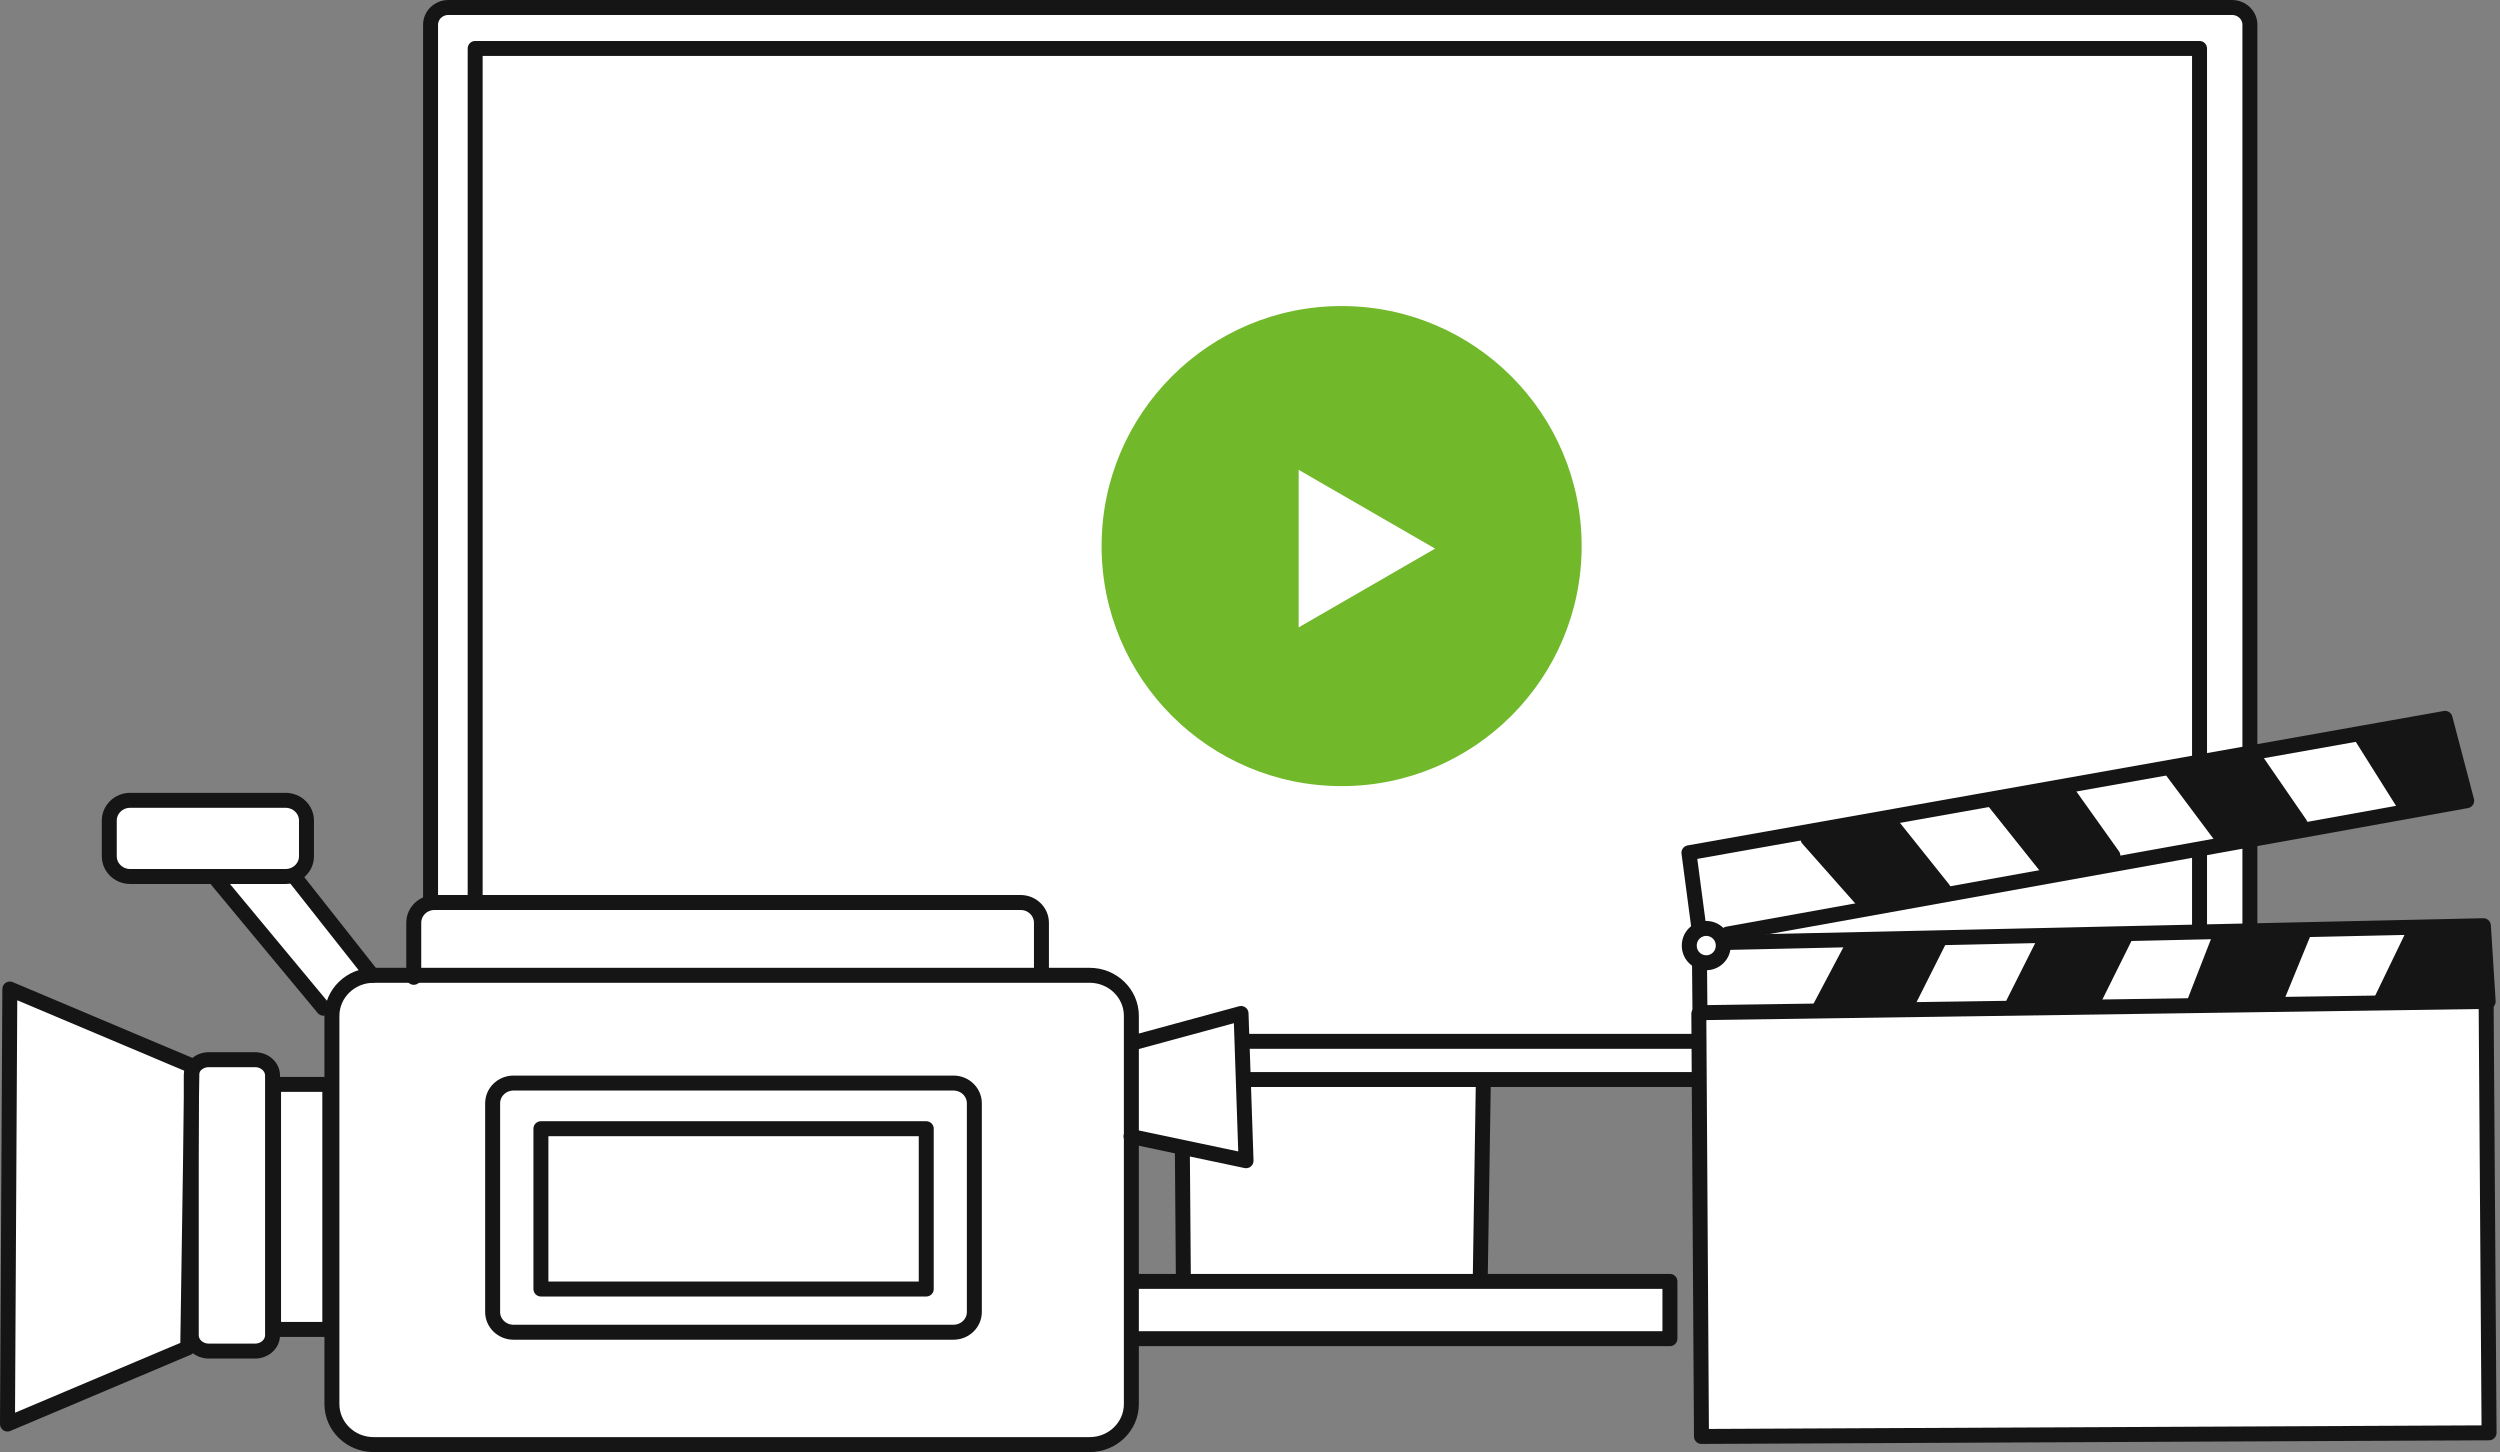 <svg width="334" height="194" viewBox="0 0 334 194" fill="none" xmlns="http://www.w3.org/2000/svg">
<rect x="0" y="0" width="334" height="194" fill="#808080" stroke="none"/>
<path d="M134 179H223V171H198L198.5 144H299L300.5 142.5V2.5L299 1H59L57.5 3V142L59 144H158V171.5H134V179Z" fill="white"/>
<path d="M133.529 171.197H223.102V178.845H133.529V171.197Z" stroke="#151515" stroke-width="2" stroke-linecap="round" stroke-linejoin="round"/>
<path d="M157.894 144.687L158.092 170.276" stroke="#151515" stroke-width="2" stroke-linecap="round" stroke-linejoin="round"/>
<path d="M198.162 145.083L197.765 170.673" stroke="#151515" stroke-width="2" stroke-linecap="round" stroke-linejoin="round"/>
<path d="M59.916 1H298.193C299.515 1 300.586 2.031 300.586 3.303V141.923C300.586 143.196 299.515 144.227 298.193 144.227H59.916C58.594 144.227 57.523 143.196 57.523 141.923V3.303C57.523 2.031 58.594 1 59.916 1Z" stroke="#151515" stroke-width="2" stroke-linecap="round" stroke-linejoin="round"/>
<path d="M63.482 6.475H293.858V139.122H63.482V6.475Z" stroke="#151515" stroke-width="2" stroke-linecap="round" stroke-linejoin="round"/>
<circle cx="179.24" cy="72.957" r="32.068" fill="#71B82B"/>
<path d="M191.729 73.295L173.501 83.819L173.501 62.771L191.729 73.295Z" fill="white"/>
<path d="M227 123.5L225.5 114L326.5 95.5L329.5 107L231.5 125.5L332 123.5L332.5 191L228 191.5L227 128.5L226.5 128L225.5 125.5L227 123.5Z" fill="white"/>
<path d="M241.549 112.062L248.945 120.414L259.621 118.777L252.56 109.943L241.549 112.062Z" fill="#151515" stroke="#151515" stroke-width="2" stroke-linecap="round" stroke-linejoin="round"/>
<path d="M230.81 124.784L329.548 106.975L326.66 95.974L225.641 113.931L226.986 124.092" stroke="#151515" stroke-width="2" stroke-linecap="round" stroke-linejoin="round"/>
<path d="M290.297 103.143L296.958 112.051L307.307 110.094L301.131 101.127L290.297 103.143Z" fill="#151515" stroke="#151515" stroke-width="2" stroke-linecap="round" stroke-linejoin="round"/>
<path d="M273.43 125.184L269 134L279.708 133.644L284 125L273.43 125.184Z" fill="#151515" stroke="#151515" stroke-width="2" stroke-linecap="round" stroke-linejoin="round"/>
<path d="M227.957 124.039C229.21 124.039 230.225 125.055 230.225 126.307V126.354C230.225 127.607 229.21 128.622 227.957 128.622C226.704 128.622 225.689 127.607 225.689 126.354V126.307C225.689 125.055 226.704 124.039 227.957 124.039Z" stroke="#151515" stroke-width="2" stroke-linecap="round" stroke-linejoin="round"/>
<path d="M226.963 135.447L227.316 191.91L332.54 191.423L332.142 133.256" stroke="#151515" stroke-width="2" stroke-linecap="round" stroke-linejoin="round"/>
<path d="M247.849 125.716L243.137 134.627L254.651 134.443L259.21 125.369L247.849 125.716Z" fill="#151515" stroke="#151515" stroke-width="2" stroke-linecap="round" stroke-linejoin="round"/>
<path d="M322.624 124.345L318.101 133.708L332.045 133.312L331.623 123.931L322.624 124.345Z" fill="#151515" stroke="#151515" stroke-width="2" stroke-linecap="round" stroke-linejoin="round"/>
<path d="M266.511 107.216L273.442 115.908L282.28 114.315L275.97 105.45L266.511 107.216Z" fill="#151515" stroke="#151515" stroke-width="2" stroke-linecap="round" stroke-linejoin="round"/>
<path d="M315.393 98.278L321.497 107.987L329.17 106.51L326.432 96.604L315.393 98.278Z" fill="#151515" stroke="#151515" stroke-width="2" stroke-linecap="round" stroke-linejoin="round"/>
<path d="M296.813 124.557L293.119 134.042H303.897L307.816 124.484L296.813 124.557Z" fill="#151515" stroke="#151515" stroke-width="2" stroke-linecap="round" stroke-linejoin="round"/>
<path d="M230.343 125.921L331.78 123.674L332.42 133.788L227.115 135.296L227.056 128.772" stroke="#151515" stroke-width="2" stroke-linecap="round" stroke-linejoin="round"/>
<path d="M39 117L49 129.5V130H56L55.5 124.5L56 122L57.5 120.5H59.5H134H137.5L139 123L139.5 130.5H147L149.5 132.5L151 135L151.5 139.5L166 135.5L166.5 155L151.5 151.5V189L149 192L145 193L49 193.5L45 190.5L44.5 187.5V177.5H38L35 180.5H27.5L26 179.5L1.5 190V132.5L26 143L27.5 141.5H33L36 143L37 145H44.5V135L29 117H16.5L15 115.5V108.5L16.5 107H39L41 108.5V114.5L39 117Z" fill="white"/>
<path d="M123.746 150.794H72.266V172.213H123.746V150.794Z" stroke="#151515" stroke-width="2" stroke-linecap="round" stroke-linejoin="round"/>
<path d="M127.383 144.696H68.604C67.064 144.696 65.815 145.908 65.815 147.404V175.278C65.815 176.774 67.064 177.986 68.604 177.986H127.383C128.924 177.986 130.173 176.774 130.173 175.278V147.404C130.173 145.908 128.924 144.696 127.383 144.696Z" stroke="#151515" stroke-width="2" stroke-linecap="round" stroke-linejoin="round"/>
<path d="M34.073 141.574H27.892C26.6 141.574 25.553 142.524 25.553 143.697V178.381C25.553 179.554 26.6 180.504 27.892 180.504H34.073C35.365 180.504 36.413 179.554 36.413 178.381V143.697C36.413 142.524 35.365 141.574 34.073 141.574Z" stroke="#151515" stroke-width="2" stroke-linecap="round" stroke-linejoin="round"/>
<path d="M39.529 117.374L49.728 130.299" stroke="#151515" stroke-width="2" stroke-linecap="round" stroke-linejoin="round"/>
<path d="M44.062 144.874H36.548V177.613H44.062V144.874Z" stroke="#151515" stroke-width="2" stroke-linecap="round" stroke-linejoin="round"/>
<path d="M139.136 129.918V123.28C139.136 121.785 137.886 120.572 136.346 120.572H58.068C56.527 120.572 55.278 121.785 55.278 123.28V130.57" stroke="#151515" stroke-width="2" stroke-linecap="round" stroke-linejoin="round"/>
<path d="M29.047 117.649L43.212 134.699" stroke="#151515" stroke-width="2" stroke-linecap="round" stroke-linejoin="round"/>
<path d="M38.156 106.923H17.388C15.847 106.923 14.599 108.136 14.599 109.631V114.391C14.599 115.886 15.847 117.099 17.388 117.099H38.156C39.696 117.099 40.946 115.886 40.946 114.391V109.631C40.946 108.136 39.696 106.923 38.156 106.923Z" stroke="#151515" stroke-width="2" stroke-linecap="round" stroke-linejoin="round"/>
<path d="M145.571 130.299H49.925C46.843 130.299 44.345 132.724 44.345 135.715V187.584C44.345 190.575 46.843 193 49.925 193H145.571C148.652 193 151.15 190.575 151.15 187.584V135.715C151.15 132.724 148.652 130.299 145.571 130.299Z" stroke="#151515" stroke-width="2" stroke-linecap="round" stroke-linejoin="round"/>
<path d="M151.372 139.328L165.803 135.401L166.472 155.072L151.106 151.829" stroke="#151515" stroke-width="2" stroke-linecap="round" stroke-linejoin="round"/>
<path d="M25.647 142.399L1.314 132.134L1 190.25L25.081 180.075L25.647 142.399Z" stroke="#151515" stroke-width="2" stroke-linecap="round" stroke-linejoin="round"/>
</svg>
